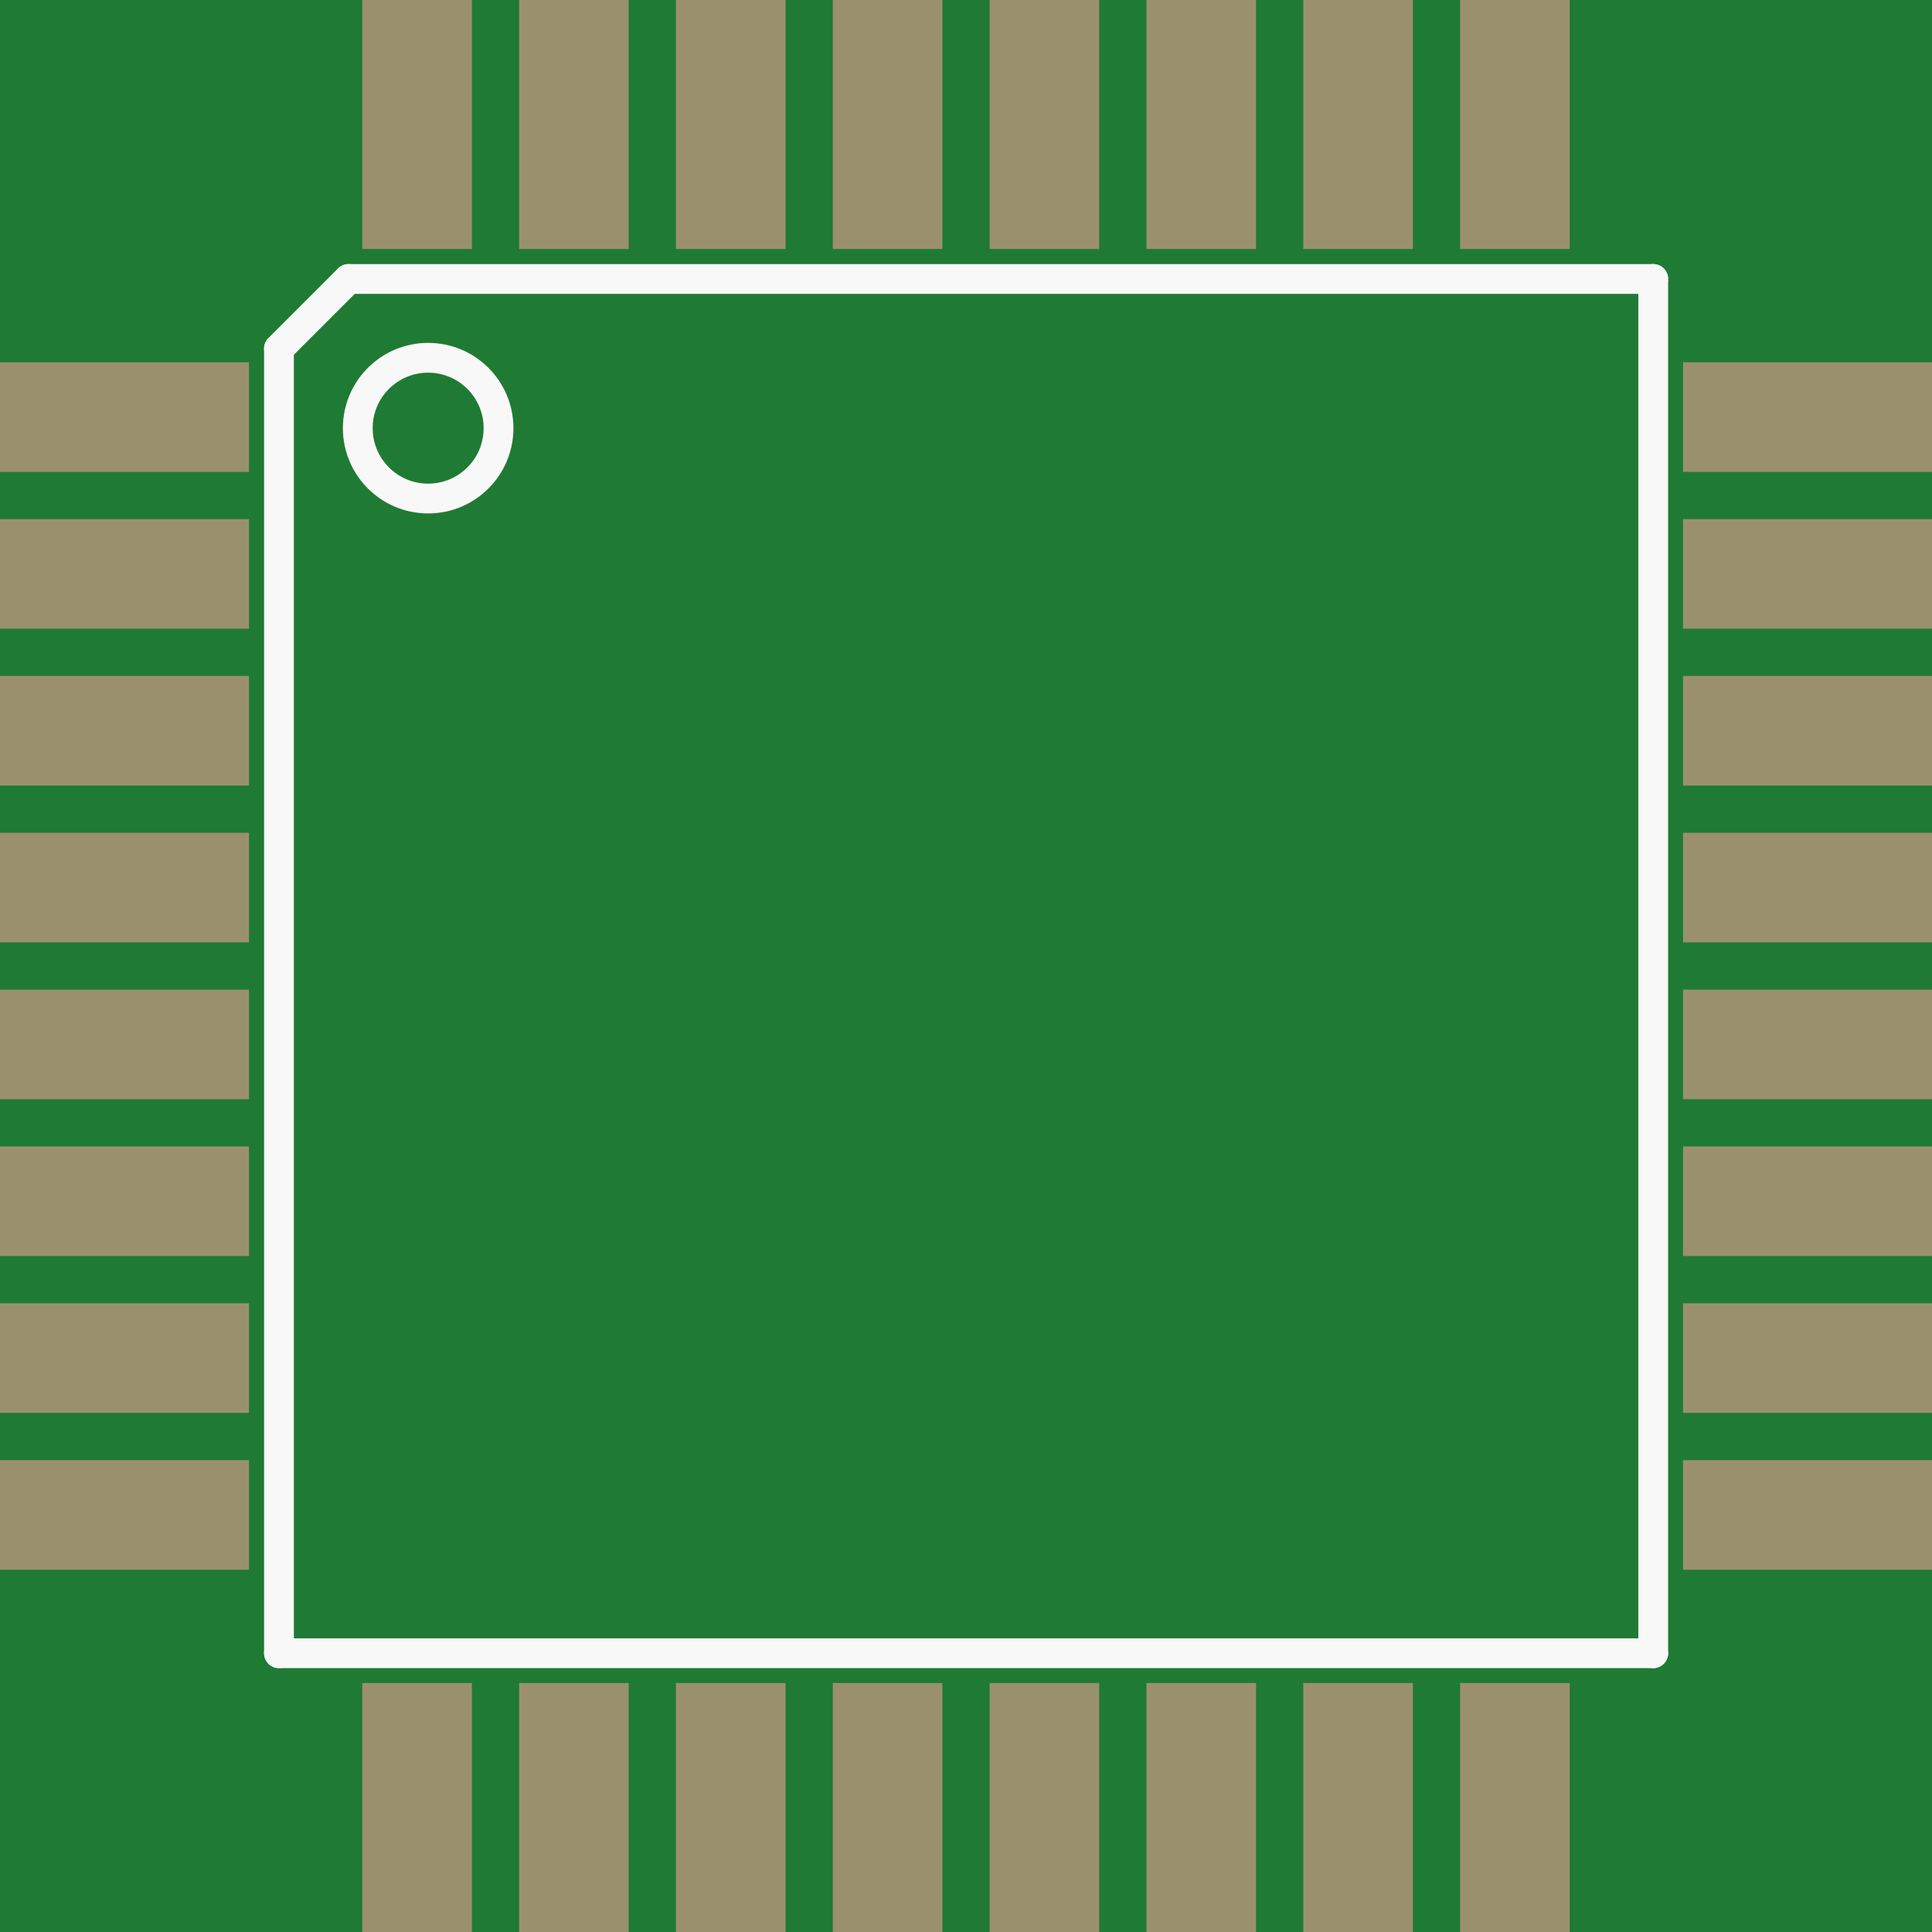 <?xml version='1.0' encoding='UTF-8' standalone='no'?>
<!-- Created with Fritzing (http://www.fritzing.org/) -->
<svg xmlns:svg='http://www.w3.org/2000/svg' xmlns='http://www.w3.org/2000/svg' version='1.2' baseProfile='tiny' x='0in' y='0in' width='0.388in' height='0.388in' viewBox='0 0 9.855 9.855' >
<rect x="0" y="0" width="9.855" height="9.855" fill="#333333" stroke="none"/>
<g id='breadboard'>
<path fill='#1F7A34' stroke='none' stroke-width='0' d='M0,0l9.855,0 0,9.855 -9.855,0 0,-9.855z
'/>
<rect id='connector0pad' connectorname='1' x='0' y='1.848' width='1.27' height='0.559' stroke='none' stroke-width='0' fill='#9A916C' stroke-linecap='round'/>
<rect id='connector1pad' connectorname='2' x='0' y='2.648' width='1.27' height='0.559' stroke='none' stroke-width='0' fill='#9A916C' stroke-linecap='round'/>
<rect id='connector2pad' connectorname='3' x='0' y='3.448' width='1.27' height='0.559' stroke='none' stroke-width='0' fill='#9A916C' stroke-linecap='round'/>
<rect id='connector3pad' connectorname='4' x='0' y='4.248' width='1.27' height='0.559' stroke='none' stroke-width='0' fill='#9A916C' stroke-linecap='round'/>
<rect id='connector4pad' connectorname='5' x='0' y='5.048' width='1.27' height='0.559' stroke='none' stroke-width='0' fill='#9A916C' stroke-linecap='round'/>
<rect id='connector5pad' connectorname='6' x='0' y='5.848' width='1.27' height='0.559' stroke='none' stroke-width='0' fill='#9A916C' stroke-linecap='round'/>
<rect id='connector6pad' connectorname='7' x='0' y='6.648' width='1.27' height='0.559' stroke='none' stroke-width='0' fill='#9A916C' stroke-linecap='round'/>
<rect id='connector7pad' connectorname='8' x='0' y='7.448' width='1.27' height='0.559' stroke='none' stroke-width='0' fill='#9A916C' stroke-linecap='round'/>
<rect id='connector8pad' connectorname='9' x='1.848' y='8.585' width='0.559' height='1.27' stroke='none' stroke-width='0' fill='#9A916C' stroke-linecap='round'/>
<rect id='connector9pad' connectorname='10' x='2.648' y='8.585' width='0.559' height='1.27' stroke='none' stroke-width='0' fill='#9A916C' stroke-linecap='round'/>
<rect id='connector10pad' connectorname='11' x='3.448' y='8.585' width='0.559' height='1.27' stroke='none' stroke-width='0' fill='#9A916C' stroke-linecap='round'/>
<rect id='connector11pad' connectorname='12' x='4.248' y='8.585' width='0.559' height='1.27' stroke='none' stroke-width='0' fill='#9A916C' stroke-linecap='round'/>
<rect id='connector12pad' connectorname='13' x='5.048' y='8.585' width='0.559' height='1.27' stroke='none' stroke-width='0' fill='#9A916C' stroke-linecap='round'/>
<rect id='connector13pad' connectorname='14' x='5.848' y='8.585' width='0.559' height='1.27' stroke='none' stroke-width='0' fill='#9A916C' stroke-linecap='round'/>
<rect id='connector14pad' connectorname='15' x='6.648' y='8.585' width='0.559' height='1.27' stroke='none' stroke-width='0' fill='#9A916C' stroke-linecap='round'/>
<rect id='connector15pad' connectorname='16' x='7.448' y='8.585' width='0.559' height='1.27' stroke='none' stroke-width='0' fill='#9A916C' stroke-linecap='round'/>
<rect id='connector16pad' connectorname='17' x='8.585' y='7.448' width='1.27' height='0.559' stroke='none' stroke-width='0' fill='#9A916C' stroke-linecap='round'/>
<rect id='connector17pad' connectorname='18' x='8.585' y='6.648' width='1.27' height='0.559' stroke='none' stroke-width='0' fill='#9A916C' stroke-linecap='round'/>
<rect id='connector18pad' connectorname='19' x='8.585' y='5.848' width='1.27' height='0.559' stroke='none' stroke-width='0' fill='#9A916C' stroke-linecap='round'/>
<rect id='connector19pad' connectorname='20' x='8.585' y='5.048' width='1.27' height='0.559' stroke='none' stroke-width='0' fill='#9A916C' stroke-linecap='round'/>
<rect id='connector20pad' connectorname='21' x='8.585' y='4.248' width='1.27' height='0.559' stroke='none' stroke-width='0' fill='#9A916C' stroke-linecap='round'/>
<rect id='connector21pad' connectorname='22' x='8.585' y='3.448' width='1.27' height='0.559' stroke='none' stroke-width='0' fill='#9A916C' stroke-linecap='round'/>
<rect id='connector22pad' connectorname='23' x='8.585' y='2.648' width='1.27' height='0.559' stroke='none' stroke-width='0' fill='#9A916C' stroke-linecap='round'/>
<rect id='connector23pad' connectorname='24' x='8.585' y='1.848' width='1.27' height='0.559' stroke='none' stroke-width='0' fill='#9A916C' stroke-linecap='round'/>
<rect id='connector24pad' connectorname='25' x='7.448' y='0' width='0.559' height='1.27' stroke='none' stroke-width='0' fill='#9A916C' stroke-linecap='round'/>
<rect id='connector25pad' connectorname='26' x='6.648' y='0' width='0.559' height='1.27' stroke='none' stroke-width='0' fill='#9A916C' stroke-linecap='round'/>
<rect id='connector26pad' connectorname='27' x='5.848' y='0' width='0.559' height='1.27' stroke='none' stroke-width='0' fill='#9A916C' stroke-linecap='round'/>
<rect id='connector27pad' connectorname='28' x='5.048' y='0' width='0.559' height='1.27' stroke='none' stroke-width='0' fill='#9A916C' stroke-linecap='round'/>
<rect id='connector28pad' connectorname='29' x='4.248' y='0' width='0.559' height='1.27' stroke='none' stroke-width='0' fill='#9A916C' stroke-linecap='round'/>
<rect id='connector29pad' connectorname='30' x='3.448' y='0' width='0.559' height='1.27' stroke='none' stroke-width='0' fill='#9A916C' stroke-linecap='round'/>
<rect id='connector30pad' connectorname='31' x='2.648' y='0' width='0.559' height='1.27' stroke='none' stroke-width='0' fill='#9A916C' stroke-linecap='round'/>
<rect id='connector31pad' connectorname='32' x='1.848' y='0' width='0.559' height='1.27' stroke='none' stroke-width='0' fill='#9A916C' stroke-linecap='round'/>
<line x1='8.433' y1='1.423' x2='8.433' y2='8.433' stroke='#f8f8f8' stroke-width='0.152' stroke-linecap='round'/>
<line x1='8.433' y1='8.433' x2='1.423' y2='8.433' stroke='#f8f8f8' stroke-width='0.152' stroke-linecap='round'/>
<line x1='1.423' y1='8.433' x2='1.423' y2='1.778' stroke='#f8f8f8' stroke-width='0.152' stroke-linecap='round'/>
<line x1='1.778' y1='1.423' x2='8.433' y2='1.423' stroke='#f8f8f8' stroke-width='0.152' stroke-linecap='round'/>
<line x1='1.778' y1='1.423' x2='1.423' y2='1.778' stroke='#f8f8f8' stroke-width='0.152' stroke-linecap='round'/>
<circle cx='2.184' cy='2.184' r='0.359' stroke='#f8f8f8' stroke-width='0.152' fill='none' />
</g>
</svg>